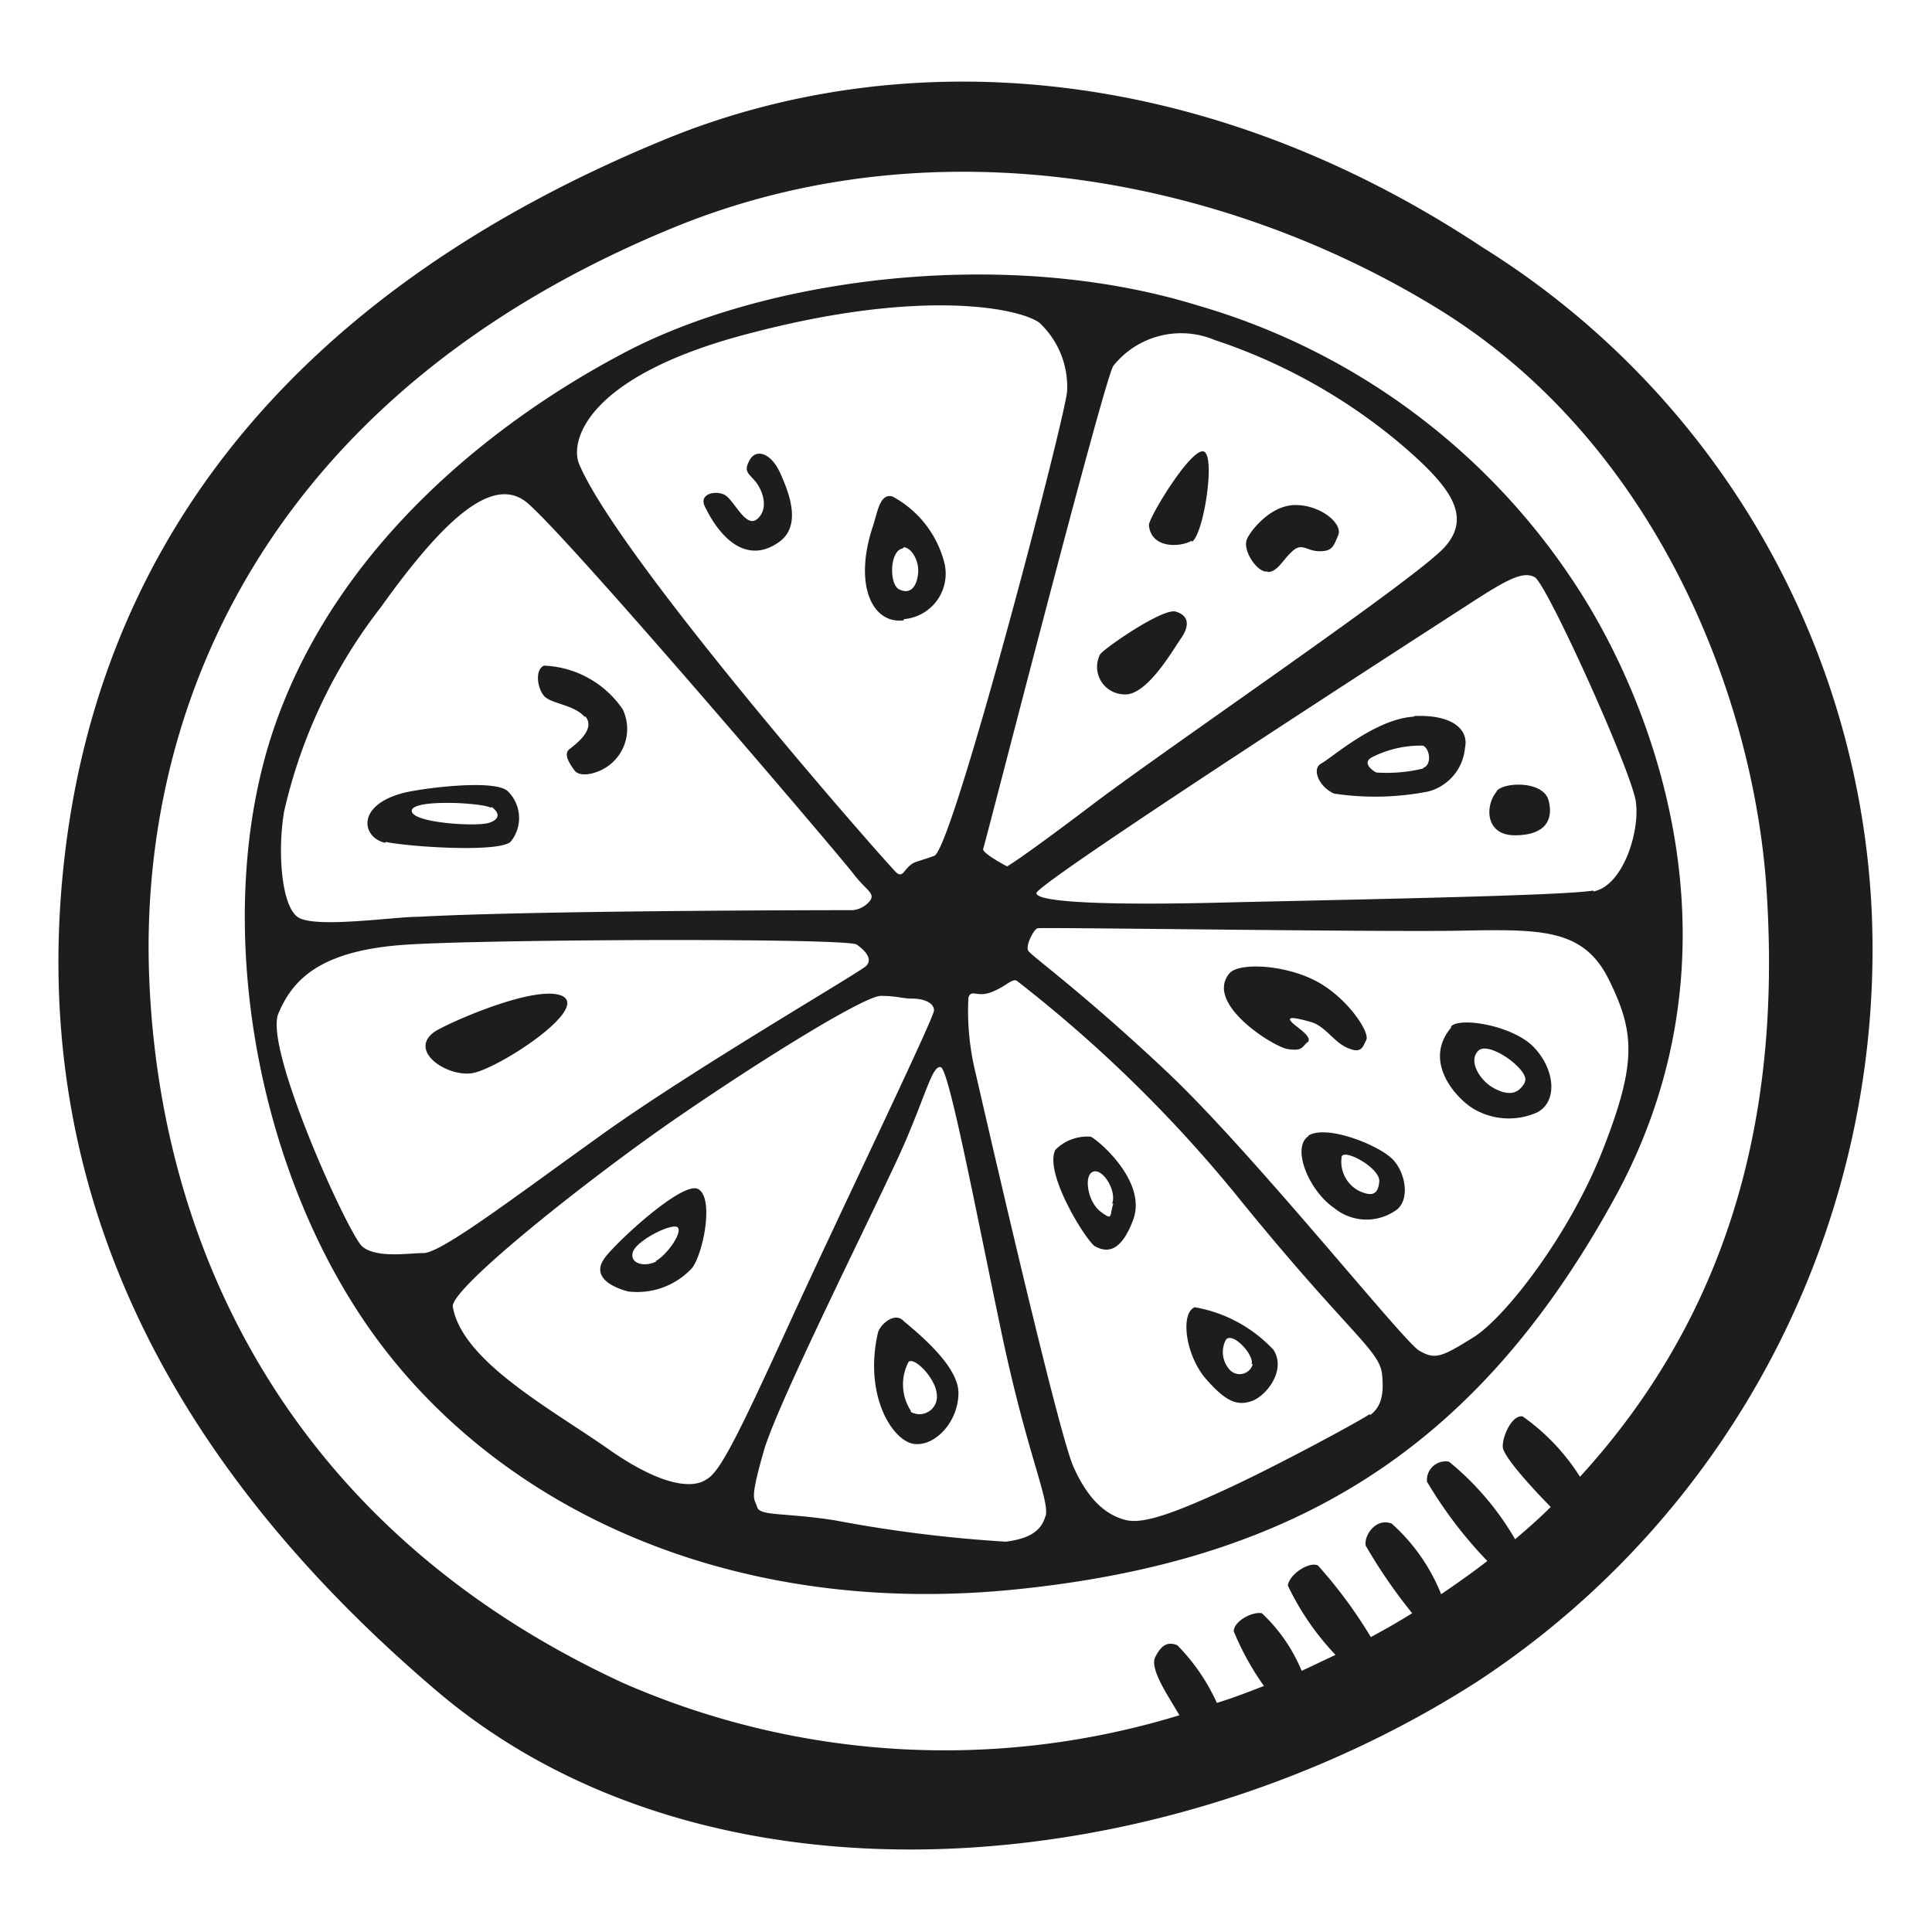 <svg height="64" viewBox="0 0 64 64" width="64" xmlns="http://www.w3.org/2000/svg"><path d="m62 30.13a27.42 27.42 0 0 0 -12.88-21.93c-9.57-6.34-19.51-6.71-27.12-3.57-11.58 4.76-18.52 12.68-19.84 23.58s3.24 20.08 12.29 27.79 24.1 6.4 34.54-.33a29 29 0 0 0 13.01-25.54zm-9.66 18.79a7.07 7.07 0 0 0 -1.9-2c-.33-.06-.66.6-.66 1s1.59 2 1.59 2c-.37.37-.77.72-1.18 1.07a9.37 9.37 0 0 0 -2.19-2.57.62.62 0 0 0 -.73.66 14.17 14.17 0 0 0 2 2.63c-.49.38-1 .74-1.53 1.1a6.23 6.23 0 0 0 -1.64-2.34c-.53-.2-.92.4-.86.73a17.32 17.32 0 0 0 1.54 2.24c-.45.28-.9.54-1.37.79a15.44 15.44 0 0 0 -1.75-2.37c-.27-.14-.93.26-1 .66a8.86 8.86 0 0 0 1.58 2.3l-1.12.53a5.48 5.48 0 0 0 -1.32-1.91c-.33-.06-.93.27-.93.6a9.05 9.05 0 0 0 1 1.81c-.52.2-1 .39-1.56.56a6.6 6.6 0 0 0 -1.31-1.91c-.33-.13-.53 0-.73.39s.43 1.29.8 1.93a26.56 26.56 0 0 1 -18.43-1.07c-11.01-5.08-15.37-14.39-15.7-23.44s4.06-19.31 17.37-24.77c8.62-3.54 18.29-1.65 25.36 2.71s10.33 12.55 10.83 18.95c.44 6.08-.38 13.4-6.16 19.72zm-12.66-38.8c-6.47-2-14.51-.88-19.16 1.65-3.76 2-9.24 6-11.42 12.28s-.66 15 3.56 20.54 11.76 9 21 8.06 15.26-4.65 19.82-12.95 1.19-16.44-1.12-20.07a22.37 22.37 0 0 0 -12.68-9.51zm.55 1.14a18.74 18.74 0 0 1 6.16 3.44c1.59 1.36 2.42 2.37 1.46 3.43s-9.12 6.6-11.63 8.5-2.86 2.07-2.86 2.07-.84-.44-.79-.58c.11-.34 4-15.54 4.31-16a2.87 2.87 0 0 1 3.35-.86zm-15.23-.26c5.6-1.45 8.77-.79 9.43-.31a2.9 2.9 0 0 1 .92 2.25c0 .66-3.79 15.19-4.4 15.41s-.66.18-.84.35-.22.35-.4.22-9.21-10.39-10.53-13.56c-.3-.74.22-2.95 5.82-4.36zm-15.59 15.89a17.24 17.24 0 0 1 3.21-6.78c2.2-3.08 3.7-4.27 4.76-3.52s10.43 11.75 10.87 12.33.75.66.57.92a.84.84 0 0 1 -.57.31s-10.35 0-14.4.22c-.83 0-3.47.4-4 0s-.66-2.16-.44-3.48zm4.59 14.62c-.44 0-1.54.18-2-.22s-3.26-6.56-2.78-7.71 1.41-2.11 4.28-2.29 14.57-.22 14.88 0 .53.49.31.71-5.69 3.39-8.76 5.59-5.37 3.96-5.93 3.92zm9.41 7.49c-.41.3-1.41.3-3.26-1s-4.84-2.9-5.15-4.71c-.1-.6 4.58-4.31 7.48-6.3s6.17-4 6.7-4 .7.09 1.05.09.71.13.71.39-3.13 6.74-4.8 10.39-2.29 4.91-2.73 5.14zm11.23 1.19c-.14.57-.62.79-1.32.88a45.13 45.13 0 0 1 -5.68-.71c-1.68-.26-2.47-.13-2.56-.44s-.26-.17.22-1.85 4-8.63 4.71-10.3.88-2.46 1.15-2.42 1.14 4.62 2 8.72 1.61 5.59 1.48 6.16zm10.74-3.35c-.31.22-3.08 1.72-4.8 2.51s-2.73 1.15-3.3 1-1.19-.57-1.72-1.76-3-12-3.26-13.12a8.58 8.58 0 0 1 -.22-2.42c.1-.3.27 0 .75-.18s.66-.44.84-.39a44.93 44.93 0 0 1 7.48 7.35c3.52 4.32 4.54 4.89 4.63 5.68s-.09 1.15-.4 1.37zm7.75-8.84c-1.1 2.86-3.26 5.64-4.32 6.3s-1.27.75-1.8.44-5.51-6.56-8.37-9.25-4.49-3.83-4.58-4 .18-.7.31-.74 11.32.13 14 .08 4.09-.08 4.93 1.63.93 2.71-.17 5.54zm-.35-8.5c-1 .18-8.68.31-12.33.4s-6.08 0-6.12-.31 13.16-8.82 14.35-9.59 1.76-1.1 2.16-.88 3.21 6.43 3.35 7.44-.44 2.8-1.41 2.97zm-40-1.61c.76.16 3.7.36 4.13 0a1.24 1.24 0 0 0 -.1-1.69c-.46-.4-2.89-.08-3.46.07-1.58.42-1.35 1.48-.59 1.65zm3.5-1.16c.24.16.33.4-.09.53s-2.55 0-2.55-.4 2.36-.27 2.62-.1zm3.11-3c.36.43-.33.93-.53 1.09s0 .47.17.7.66.13 1-.07a1.51 1.51 0 0 0 .6-1.95 3.31 3.31 0 0 0 -2.61-1.45c-.3.13-.23.73 0 1s.98.28 1.35.7zm6.35-5.73c.86-.53.4-1.68.1-2.34s-.79-.8-1-.43-.07.43.16.69.5.89.1 1.26-.79-.66-1.12-.8-.83 0-.63.4c.65 1.33 1.53 1.79 2.39 1.22zm4.2 2.51a1.51 1.51 0 0 0 1.32-1.95 3.46 3.46 0 0 0 -1.69-2.11c-.43-.13-.5.53-.66 1-.63 1.91-.03 3.23 1.03 3.1zm0-2.38c.23 0 .53.43.47.9s-.3.66-.63.49-.31-1.28.12-1.35zm7.26 4.87c.76.1 1.62-1.42 1.92-1.85s.26-.76-.17-.89-2.39 1.23-2.51 1.42a.91.91 0 0 0 .76 1.32zm2.28-5.05c.4-.23.82-3 .36-3s-1.8 2.22-1.78 2.45c.07.77 1.02.74 1.42.51zm2.51 1c.33 0 .49-.39.82-.69s.47 0 .9 0 .46-.16.62-.53-.56-1-1.42-1-1.54.93-1.61 1.15c-.14.36.36 1.12.7 1.05zm4.85 4.79c-1.28.07-2.73 1.37-3.07 1.55s-.06.8.43 1a9.15 9.15 0 0 0 3.11-.07 1.64 1.64 0 0 0 1.22-1.45c.13-.59-.4-1.11-1.69-1.05zm.3 1.72a5.19 5.19 0 0 1 -1.55.13c-.13-.07-.46-.3-.17-.49a3.57 3.57 0 0 1 1.72-.4c.23.11.3.64 0 .74zm2.44.76c-.39.46-.39 1.45.6 1.45s1.29-.49 1.12-1.15-1.46-.62-1.72-.32zm-6.27 8.32c.2-.2-.36-.5-.53-.69s.13-.14.63 0 .76.66 1.22.86.5 0 .63-.26-.66-1.45-1.72-1.98-2.51-.58-2.81-.23c-.85 1 1.46 2.44 1.92 2.51s.46-.03.66-.23zm4.76-.5c-1 1.19.29 2.48.85 2.75a2.3 2.3 0 0 0 2 .06c.69-.36.59-1.42-.1-2.15s-2.46-1.02-2.75-.7zm2.44 1.82c-.2.36-.5.46-1 .2s-.89-.93-.53-1.26 1.73.68 1.53 1.04zm-7.17 1.78c-.56.37 0 1.79.86 2.38a1.69 1.69 0 0 0 2 .1c.52-.3.39-1.25-.07-1.72s-2.19-1.16-2.79-.78zm1.66 1.8a1.09 1.09 0 0 1 -.56-1.09c0-.36 1.29.33 1.25.79s-.27.5-.69.3zm-8.82-1.78a1.48 1.48 0 0 0 -1.22.43c-.39.79 1.06 3.07 1.32 3.2s.8.36 1.26-.89-1.13-2.61-1.4-2.74zm.7 2.21c-.13.4 0 .59-.43.26s-.56-1.22-.23-1.32.78.66.62 1.06zm2.71 3.43c-.5.17-.33 1.59.36 2.38s1.06.89 1.52.73 1.15-1 .72-1.69a4.65 4.65 0 0 0 -2.64-1.42zm1.91 1.89a.45.45 0 0 1 -.76.19.87.87 0 0 1 -.13-1c.22-.28.95.51.85.81zm-11.6-1.46c-.29-.26-.76.16-.82.43-.47 2.08.49 3.57 1.19 3.67s1.48-.73 1.48-1.69-1.55-2.14-1.85-2.41zm.27 3a1.6 1.6 0 0 1 -.07-1.62c.21-.16.89.56.93 1.06a.58.58 0 0 1 -.86.6zm-10.17-5.01c-.33.49.07.86.8 1.06a2.47 2.47 0 0 0 2.13-.78c.37-.5.73-2.31.2-2.61s-2.91 1.94-3.13 2.33zm1.75.06c-.36.2-.89.1-.79-.29s1.32-1 1.49-.83-.37.93-.74 1.12zm-3.11-8.78c-.86-.43-3.9.93-4.26 1.19-.86.63.43 1.49 1.26 1.36s3.86-2.09 3-2.55z" fill="#1d1d1b"/></svg>